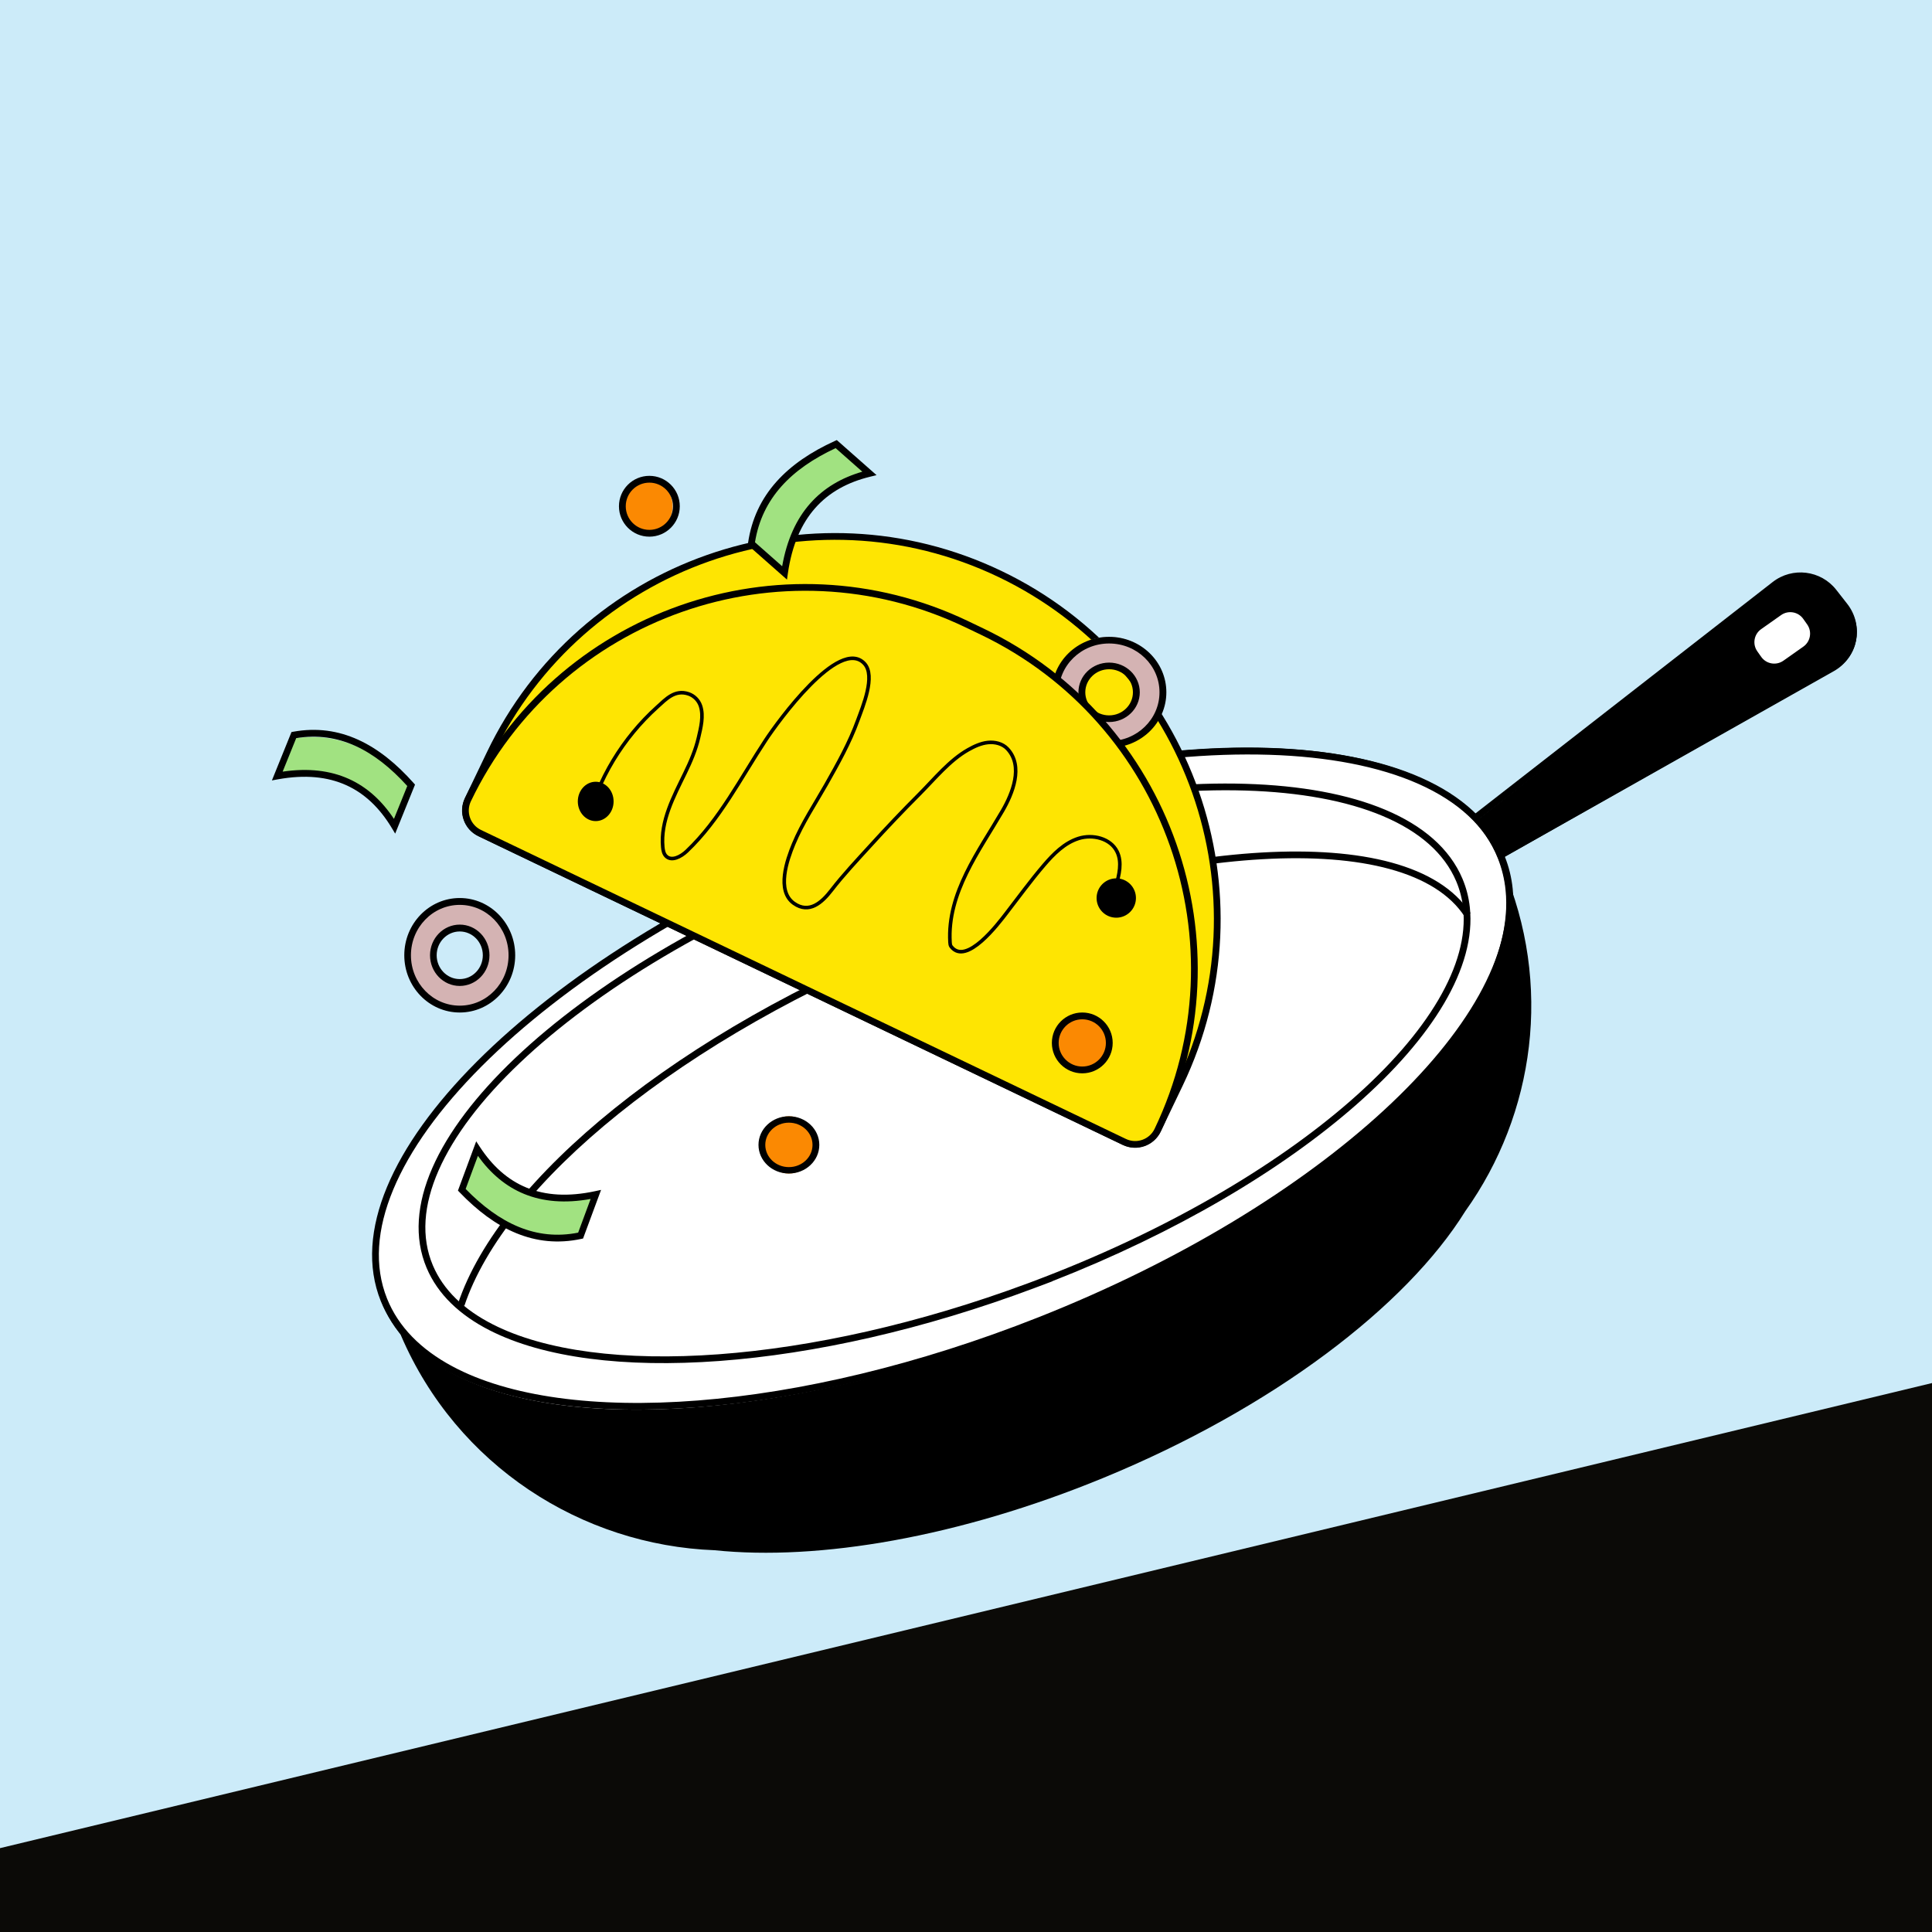 <svg width="540" height="540" viewBox="0 0 540 540" fill="none" xmlns="http://www.w3.org/2000/svg">
<rect x="0" y="0" width="540" height="540" fill="#808080" stroke="none"/>
<g clip-path="url(#clip0_646_48241)">
<rect width="540" height="540" fill="#CCEBF9"/>
<rect width="3047" height="3047" transform="translate(-1253 -1254)" fill="#CCEBF9"/>
<path d="M419.069 242.159C419.012 242.027 418.862 241.964 418.73 242.021L343.785 274.111C319.675 275.954 291.755 282.7 263.278 294.482C232.22 307.329 205.597 324.051 186.379 341.513L114.159 372.437C114.027 372.493 113.964 372.644 114.021 372.775C129.431 408.834 163.852 430.904 200.567 432.296C229.37 435.306 268.333 428.678 308.393 412.107C355.556 392.601 392.49 364.173 408.783 337.757C427.933 310.796 433.019 274.794 419.069 242.152V242.159Z" fill="black"/>
<path fill-rule="evenodd" clip-rule="evenodd" d="M418.154 238L419.964 242.212C434.095 275.094 428.947 311.359 409.561 338.521C393.059 365.109 355.803 393.573 308.388 413.076C268.103 429.65 228.854 436.312 199.752 433.296C162.568 431.882 127.707 409.647 112.098 373.322M418.154 238V241.686V238ZM418.154 241.686L343.319 273.554C319.046 275.419 290.988 282.176 262.392 293.942C231.202 306.774 204.433 323.476 185.063 340.949L112.732 371.751C112.136 372.006 111.83 372.7 112.098 373.322" fill="black"/>
<path d="M290.425 369.609C376.446 335.342 434.085 277.201 419.166 239.748C404.246 202.294 322.417 199.711 236.396 233.978C150.375 268.245 92.735 326.385 107.655 363.839C122.575 401.292 204.404 403.876 290.425 369.609Z" fill="white"/>
<path fill-rule="evenodd" clip-rule="evenodd" d="M110.253 332.928C105.667 344.027 104.919 354.421 108.533 363.493C112.147 372.566 119.837 379.598 130.798 384.503C141.765 389.411 155.95 392.161 172.41 392.681C205.328 393.72 247.161 385.834 290.08 368.737C333 351.64 368.797 328.602 391.983 305.213C403.578 293.518 411.987 281.768 416.575 270.664C421.161 259.565 421.909 249.171 418.295 240.099C414.681 231.026 406.991 223.994 396.03 219.088C385.063 214.18 370.878 211.431 354.418 210.911C321.5 209.872 279.667 217.757 236.748 234.855C193.828 251.952 158.031 274.99 134.845 298.378C123.25 310.074 114.841 321.824 110.253 332.928ZM133.508 297.053C156.916 273.441 192.95 250.276 236.051 233.106C279.153 215.937 321.245 207.981 354.477 209.03C371.092 209.554 385.538 212.331 396.798 217.37C408.064 222.412 416.198 229.748 420.043 239.402C423.889 249.056 423.028 259.975 418.314 271.382C413.603 282.784 405.023 294.734 393.32 306.538C369.912 330.15 333.878 353.316 290.777 370.486C247.675 387.655 205.583 395.611 172.351 394.562C155.736 394.038 141.29 391.261 130.03 386.221C118.764 381.179 110.63 373.844 106.785 364.19C102.939 354.536 103.8 343.617 108.514 332.209C113.225 320.808 121.805 308.858 133.508 297.053Z" fill="black"/>
<path d="M289.993 369.881C222.763 396.707 158.091 400.964 125.968 383.608C117.016 378.773 110.596 372.261 107.349 364.091C92.441 326.603 150.048 268.412 236.009 234.114C321.977 199.822 403.745 202.415 418.653 239.91C419.781 242.748 420.496 245.706 420.809 248.764C424.671 286.076 369.447 338.189 289.993 369.881Z" fill="white"/>
<path fill-rule="evenodd" clip-rule="evenodd" d="M354.769 210.966C321.759 209.927 279.808 217.779 236.764 234.807C193.723 251.839 157.823 274.788 134.569 298.086C122.94 309.736 114.507 321.441 109.905 332.502C105.305 343.558 104.554 353.911 108.178 362.949L108.178 362.949C111.336 370.83 117.596 377.161 126.434 381.895L126.434 381.895C142.321 390.408 166.393 393.675 195.001 391.444C223.583 389.215 256.581 381.506 290.238 368.187L290.588 369.058L290.238 368.187C330.019 352.451 363.701 331.656 386.937 310.198C398.556 299.47 407.54 288.595 413.375 278.128C419.212 267.657 421.869 257.646 420.926 248.613L420.926 248.613C420.62 245.653 419.923 242.794 418.824 240.052C415.2 231.012 407.489 224.005 396.497 219.117C385.5 214.226 371.276 211.485 354.769 210.966ZM397.268 217.406C408.566 222.43 416.721 229.739 420.578 239.358C421.743 242.265 422.481 245.293 422.804 248.421C423.799 257.955 420.981 268.353 415.026 279.036C409.068 289.723 399.941 300.75 388.222 311.572C364.784 333.216 330.89 354.124 290.937 369.929C257.127 383.308 223.943 391.067 195.149 393.313C166.383 395.557 141.886 392.305 125.538 383.545C116.408 378.654 109.784 372.024 106.424 363.643C102.568 354.026 103.433 343.149 108.161 331.786C112.886 320.428 121.491 308.525 133.228 296.766C156.705 273.245 192.842 250.169 236.065 233.066L236.065 233.066C279.292 215.965 321.503 208.043 354.829 209.092C371.49 209.616 385.977 212.384 397.268 217.406ZM422.804 248.421C422.804 248.421 422.804 248.421 422.804 248.421L421.865 248.517L422.804 248.42C422.804 248.42 422.804 248.421 422.804 248.421Z" fill="black"/>
<path d="M288.363 359.029C226.451 382.353 166.893 386.056 137.311 370.963C129.069 366.76 123.155 361.096 120.164 353.991C106.433 321.395 159.483 270.792 238.648 240.971C317.813 211.149 393.117 213.404 406.841 246.008C407.88 248.476 408.537 251.045 408.825 253.707C412.379 286.154 361.526 331.469 288.356 359.029H288.363Z" fill="white"/>
<path fill-rule="evenodd" clip-rule="evenodd" d="M348.078 220.96C317.673 220.053 279.031 226.918 239.385 241.807C199.738 256.696 166.675 276.758 145.265 297.118C134.557 307.3 126.801 317.522 122.572 327.171C118.346 336.812 117.666 345.816 120.983 353.666L120.983 353.666C123.877 360.519 129.621 366.042 137.755 370.178L137.755 370.178C152.38 377.617 174.549 380.474 200.903 378.524C226.881 376.601 256.821 370.013 287.394 358.652L288.62 358.192C325.262 344.433 356.282 326.254 377.677 307.5C388.375 298.123 396.641 288.623 402.008 279.486C407.376 270.344 409.808 261.626 408.945 253.775L408.945 253.774C408.665 251.199 408.028 248.717 407.022 246.333C403.703 238.473 396.628 232.358 386.506 228.084C376.382 223.811 363.282 221.414 348.078 220.96ZM294.034 358.132H294.137L289.29 359.953C258.142 371.651 227.57 378.436 201.042 380.399C174.542 382.361 151.97 379.519 136.9 371.854C128.486 367.576 122.358 361.764 119.246 354.397C115.672 345.937 116.479 336.378 120.845 326.417C125.208 316.463 133.148 306.043 143.965 295.757C165.602 275.181 198.9 255.001 238.721 240.046C278.543 225.091 317.432 218.164 348.134 219.08C363.483 219.539 376.832 221.959 387.24 226.352C397.649 230.746 405.189 237.148 408.759 245.602L407.89 245.967L408.759 245.602C409.838 248.158 410.52 250.818 410.818 253.572L409.882 253.673L410.818 253.57C410.818 253.571 410.818 253.571 410.818 253.572C411.739 261.956 409.128 271.082 403.634 280.437C398.136 289.797 389.72 299.447 378.92 308.913C358.256 327.026 328.778 344.546 294.034 358.132Z" fill="black"/>
<path fill-rule="evenodd" clip-rule="evenodd" d="M352.841 240.151C325.345 241.715 291.528 249.858 257.93 263.183L257.93 263.183C224.374 276.486 195.164 293.403 172.921 311.284C150.658 329.182 135.46 347.975 129.788 365L128 364.41C133.836 346.893 149.351 327.822 171.738 309.825C194.146 291.811 223.525 274.804 257.233 261.441C290.967 248.062 324.987 239.857 352.734 238.279C366.605 237.491 378.952 238.356 388.927 241.087C398.897 243.817 406.591 248.438 411 255.234L409.418 256.251C405.35 249.982 398.144 245.555 388.428 242.895C378.717 240.236 366.591 239.37 352.841 240.151Z" fill="black"/>
<path d="M279.519 160.442C332.724 185.933 355.221 249.817 329.729 303.021L323.62 315.774C321.923 319.315 317.672 320.812 314.13 319.115L134.172 232.894C130.631 231.197 129.134 226.946 130.831 223.405L136.941 210.652C162.432 157.448 226.315 134.951 279.519 160.442Z" fill="#FEE502"/>
<path fill-rule="evenodd" clip-rule="evenodd" d="M279.11 161.288C226.374 136.022 163.053 158.321 137.786 211.056L131.676 223.809C130.204 226.882 131.503 230.571 134.576 232.043L314.533 318.264C317.606 319.736 321.295 318.437 322.768 315.364L328.878 302.612C354.144 249.877 331.845 186.555 279.11 161.288ZM136.089 210.243C161.804 156.57 226.25 133.875 279.923 159.591C333.596 185.307 356.291 249.752 330.575 303.425L324.465 316.178C322.543 320.188 317.73 321.883 313.72 319.961L133.763 233.74C129.752 231.819 128.057 227.006 129.979 222.995L136.089 210.243Z" fill="black"/>
<path d="M310 178C301.716 178 295 184.716 295 193C295 201.284 301.716 208 310 208C318.284 208 325 201.284 325 193C325 184.716 318.284 178 310 178ZM310 200.596C305.807 200.596 302.404 197.193 302.404 193C302.404 188.807 305.807 185.411 310 185.411C314.193 185.411 317.596 188.807 317.596 193C317.596 197.193 314.193 200.596 310 200.596Z" fill="#D4B3B3"/>
<path fill-rule="evenodd" clip-rule="evenodd" d="M294 193.5C294 184.94 301.164 178 310 178C318.836 178 326 184.94 326 193.5C326 202.06 318.836 209 310 209C301.164 209 294 202.06 294 193.5ZM310 179.857C302.223 179.857 295.917 185.966 295.917 193.5C295.917 201.034 302.223 207.143 310 207.143C317.777 207.143 324.083 201.034 324.083 193.5C324.083 185.966 317.777 179.857 310 179.857ZM310 187.056C306.324 187.056 303.342 189.941 303.342 193.5C303.342 197.06 306.325 199.95 310 199.95C313.675 199.95 316.658 197.06 316.658 193.5C316.658 189.941 313.676 187.056 310 187.056ZM301.425 193.5C301.425 188.913 305.267 185.199 310 185.199C314.733 185.199 318.575 188.913 318.575 193.5C318.575 198.086 314.734 201.807 310 201.807C305.266 201.807 301.425 198.086 301.425 193.5Z" fill="black"/>
<path d="M270.172 174.454L274.466 176.511C326.482 201.433 348.484 263.897 323.559 315.919C321.9 319.381 317.741 320.846 314.279 319.187L134.033 232.828C130.57 231.169 129.106 227.01 130.765 223.547C155.687 171.531 218.15 149.529 270.172 174.454Z" fill="#FEE502"/>
<path fill-rule="evenodd" clip-rule="evenodd" d="M269.77 175.3C218.217 150.6 156.315 172.404 131.618 223.951C130.184 226.945 131.45 230.542 134.444 231.976L314.69 318.336C317.684 319.77 321.281 318.503 322.715 315.51C347.415 263.957 325.612 202.055 274.064 177.357L269.77 175.3ZM129.921 223.138C155.067 170.653 218.093 148.454 270.583 173.603L274.877 175.66C327.362 200.807 349.562 263.832 324.412 316.323C322.529 320.254 317.808 321.916 313.877 320.033L133.631 233.674C129.7 231.79 128.037 227.069 129.921 223.138Z" fill="black"/>
<path d="M181 149C184.866 149 188 145.642 188 141.5C188 137.358 184.866 134 181 134C177.134 134 174 137.358 174 141.5C174 145.642 177.134 149 181 149Z" fill="#FB8902"/>
<path fill-rule="evenodd" clip-rule="evenodd" d="M181.5 134.9C177.855 134.9 174.9 137.855 174.9 141.5C174.9 145.145 177.855 148.1 181.5 148.1C185.145 148.1 188.1 145.145 188.1 141.5C188.1 137.855 185.145 134.9 181.5 134.9ZM173 141.5C173 136.806 176.806 133 181.5 133C186.194 133 190 136.806 190 141.5C190 146.194 186.194 150 181.5 150C176.806 150 173 146.194 173 141.5Z" fill="black"/>
<path d="M220.5 328C224.642 328 228 324.418 228 320C228 315.582 224.642 312 220.5 312C216.358 312 213 315.582 213 320C213 324.418 216.358 328 220.5 328Z" fill="#FB8902"/>
<path fill-rule="evenodd" clip-rule="evenodd" d="M220.5 313.788C216.855 313.788 213.9 316.569 213.9 320C213.9 323.431 216.855 326.212 220.5 326.212C224.145 326.212 227.1 323.431 227.1 320C227.1 316.569 224.145 313.788 220.5 313.788ZM212 320C212 315.582 215.806 312 220.5 312C225.194 312 229 315.582 229 320C229 324.418 225.194 328 220.5 328C215.806 328 212 324.418 212 320Z" fill="black"/>
<path d="M302.5 299C306.642 299 310 295.642 310 291.5C310 287.358 306.642 284 302.5 284C298.358 284 295 287.358 295 291.5C295 295.642 298.358 299 302.5 299Z" fill="#FB8902"/>
<path fill-rule="evenodd" clip-rule="evenodd" d="M302.5 284.9C298.855 284.9 295.9 287.855 295.9 291.5C295.9 295.145 298.855 298.1 302.5 298.1C306.145 298.1 309.1 295.145 309.1 291.5C309.1 287.855 306.145 284.9 302.5 284.9ZM294 291.5C294 286.806 297.806 283 302.5 283C307.194 283 311 286.806 311 291.5C311 296.194 307.194 300 302.5 300C297.806 300 294 296.194 294 291.5Z" fill="black"/>
<path d="M219.272 160L210 151.82C211.902 138.624 220.696 129.925 233.728 124L243 132.18C230.1 135.319 221.596 143.858 219.272 160Z" fill="#A1E281"/>
<path fill-rule="evenodd" clip-rule="evenodd" d="M233.89 123L245 132.806L243.213 133.241C236.912 134.774 231.747 137.61 227.872 141.983C223.997 146.356 221.352 152.336 220.211 160.263L219.961 162L209 152.326L209.075 151.805C211.04 138.169 220.144 129.252 233.34 123.25L233.89 123ZM211.022 151.567L218.617 158.27C219.923 150.879 222.587 145.078 226.47 140.696C230.274 136.403 235.197 133.53 241.022 131.839L233.564 125.256C221.188 131.014 212.984 139.282 211.022 151.567Z" fill="black"/>
<path d="M77 217.489L81.699 206.486C94.56 204.272 105.401 209.765 115 219.997L110.301 231C103.343 220.052 92.734 214.78 77 217.489Z" fill="#A1E281"/>
<path fill-rule="evenodd" clip-rule="evenodd" d="M82.791 206.311L79 215.677C86.168 214.62 92.301 215.361 97.511 217.712C102.616 220.016 106.766 223.835 110.111 228.887L113.834 219.69C104.738 209.632 94.639 204.353 82.791 206.311ZM81.971 204.52C95.058 202.143 106.028 208.082 115.601 218.849L116 219.298L110.454 233L109.504 231.423C106.157 225.867 101.966 221.804 96.767 219.457C91.566 217.11 85.275 216.444 77.667 217.826L76 218.129L81.472 204.611L81.971 204.52Z" fill="black"/>
<path d="M167 333.807L162.685 345.297C149.926 348.007 138.921 342.706 129 332.49L133.315 321C140.631 332.042 151.392 337.122 167 333.807Z" fill="#A1E281"/>
<path fill-rule="evenodd" clip-rule="evenodd" d="M133.1 319L134.1 320.531C137.624 325.926 141.941 329.813 147.211 331.964C152.482 334.116 158.788 334.564 166.344 332.936L168 332.58L162.968 346.169L162.472 346.275C149.473 349.076 138.321 343.554 128.413 333.205L128 332.774L133.1 319ZM133.575 323.066L130.151 332.312C139.56 341.975 149.821 346.871 161.596 344.528L165.082 335.113C157.955 336.403 151.803 335.875 146.523 333.72C141.349 331.608 137.081 327.961 133.575 323.066Z" fill="black"/>
<path d="M413 229.114L496.876 163.501C502.007 159.488 509.412 160.401 513.419 165.548L516.503 169.511C520.937 175.206 519.279 183.528 513.011 187.081L419.645 240" fill="black"/>
<path fill-rule="evenodd" clip-rule="evenodd" d="M511.77 166.017C508.101 161.326 501.321 160.494 496.622 164.151L413.153 229.14L412 227.664L495.469 162.675C500.984 158.382 508.941 159.359 513.248 164.865L516.316 168.79C516.316 168.79 516.316 168.79 516.316 168.79C521.082 174.882 519.3 183.783 512.564 187.584L419.65 240L418.728 238.37L511.641 185.954C517.38 182.716 518.898 175.132 514.839 169.942L511.77 166.017Z" fill="black"/>
<path d="M497.821 171.916L492.244 175.85C490.237 177.266 489.757 180.041 491.173 182.049L492.265 183.597C493.681 185.604 496.457 186.083 498.464 184.667L504.041 180.733C506.049 179.317 506.528 176.542 505.112 174.534L504.02 172.986C502.604 170.979 499.829 170.5 497.821 171.916Z" fill="white"/>
<path d="M128.5 252C120.492 252 114 258.716 114 267C114 275.284 120.492 282 128.5 282C136.508 282 143 275.284 143 267C143 258.716 136.508 252 128.5 252ZM128.5 274.596C124.447 274.596 121.158 271.193 121.158 267C121.158 262.807 124.447 259.411 128.5 259.411C132.553 259.411 135.842 262.807 135.842 267C135.842 271.193 132.553 274.596 128.5 274.596Z" fill="#D4B3B3"/>
<path fill-rule="evenodd" clip-rule="evenodd" d="M113 267C113 258.164 119.94 251 128.5 251C137.06 251 144 258.164 144 267C144 275.836 137.06 283 128.5 283C119.94 283 113 275.836 113 267ZM128.5 252.917C120.966 252.917 114.857 259.223 114.857 267C114.857 274.777 120.966 281.083 128.5 281.083C136.034 281.083 142.143 274.777 142.143 267C142.143 259.223 136.034 252.917 128.5 252.917ZM128.5 260.348C124.939 260.348 122.05 263.326 122.05 267C122.05 270.675 124.94 273.658 128.5 273.658C132.06 273.658 134.95 270.675 134.95 267C134.95 263.326 132.061 260.348 128.5 260.348ZM120.193 267C120.193 262.265 123.915 258.431 128.5 258.431C133.085 258.431 136.807 262.265 136.807 267C136.807 271.734 133.086 275.575 128.5 275.575C123.914 275.575 120.193 271.734 120.193 267Z" fill="black"/>
<path d="M167 221.223C169.491 215.225 172.894 209.605 177.02 204.598C179.058 202.123 181.278 199.799 183.656 197.652C186.166 195.385 188.619 192.664 192.431 193.933C193.991 194.451 195.274 195.739 195.79 197.305C196.727 200.121 195.884 203.379 195.236 206.17C194.431 209.637 193.009 212.926 191.456 216.115C188.273 222.669 184.568 229.507 185.248 236.762C185.329 237.665 185.512 238.625 186.147 239.275C187.701 240.86 190.349 239.433 191.959 237.899C201.187 229.122 207.03 217.466 214.043 206.82C217.283 201.902 234.612 177.863 241.619 185.478C244.808 188.945 241.135 197.538 239.782 201.264C237.499 207.565 234.203 213.45 230.913 219.259C227.787 224.778 224.252 230.038 221.812 235.923C219.988 240.324 216.937 248.961 221.887 252.478C226.183 255.522 229.762 252.22 232.36 248.86C235.763 244.453 239.65 240.336 243.393 236.226C247.815 231.357 252.35 226.596 256.992 221.943C261.206 217.719 265.408 212.497 270.604 209.567C272.327 208.595 274.164 207.742 276.127 207.534C278.089 207.326 280.215 207.843 281.567 209.283C286.172 214.17 282.958 221.892 280.196 226.641C273.642 237.905 264.723 249.568 265.528 263.377C265.553 263.794 265.591 264.236 265.849 264.564C270.057 270.095 279.102 258.048 281.121 255.44C284.65 250.875 288.034 246.202 291.783 241.82C294.475 238.676 297.532 235.588 301.469 234.344C305.407 233.1 310.401 234.312 312.225 238.032C313.678 240.993 312.804 244.516 311.905 247.686" stroke="black" stroke-miterlimit="10"/>
<path d="M166.5 229C168.985 229 171 226.761 171 224C171 221.239 168.985 219 166.5 219C164.015 219 162 221.239 162 224C162 226.761 164.015 229 166.5 229Z" fill="black" stroke="black" stroke-miterlimit="10"/>
<path d="M312 256C314.761 256 317 253.761 317 251C317 248.239 314.761 246 312 246C309.239 246 307 248.239 307 251C307 253.761 309.239 256 312 256Z" fill="black" stroke="black" stroke-miterlimit="10"/>
<path d="M-776 703.372L1315 200V1024H-776V703.372Z" fill="#0B0A07"/>
</g>
<defs>
<clipPath id="clip0_646_48241">
<rect width="540" height="540" fill="white"/>
</clipPath>
</defs>
</svg>
